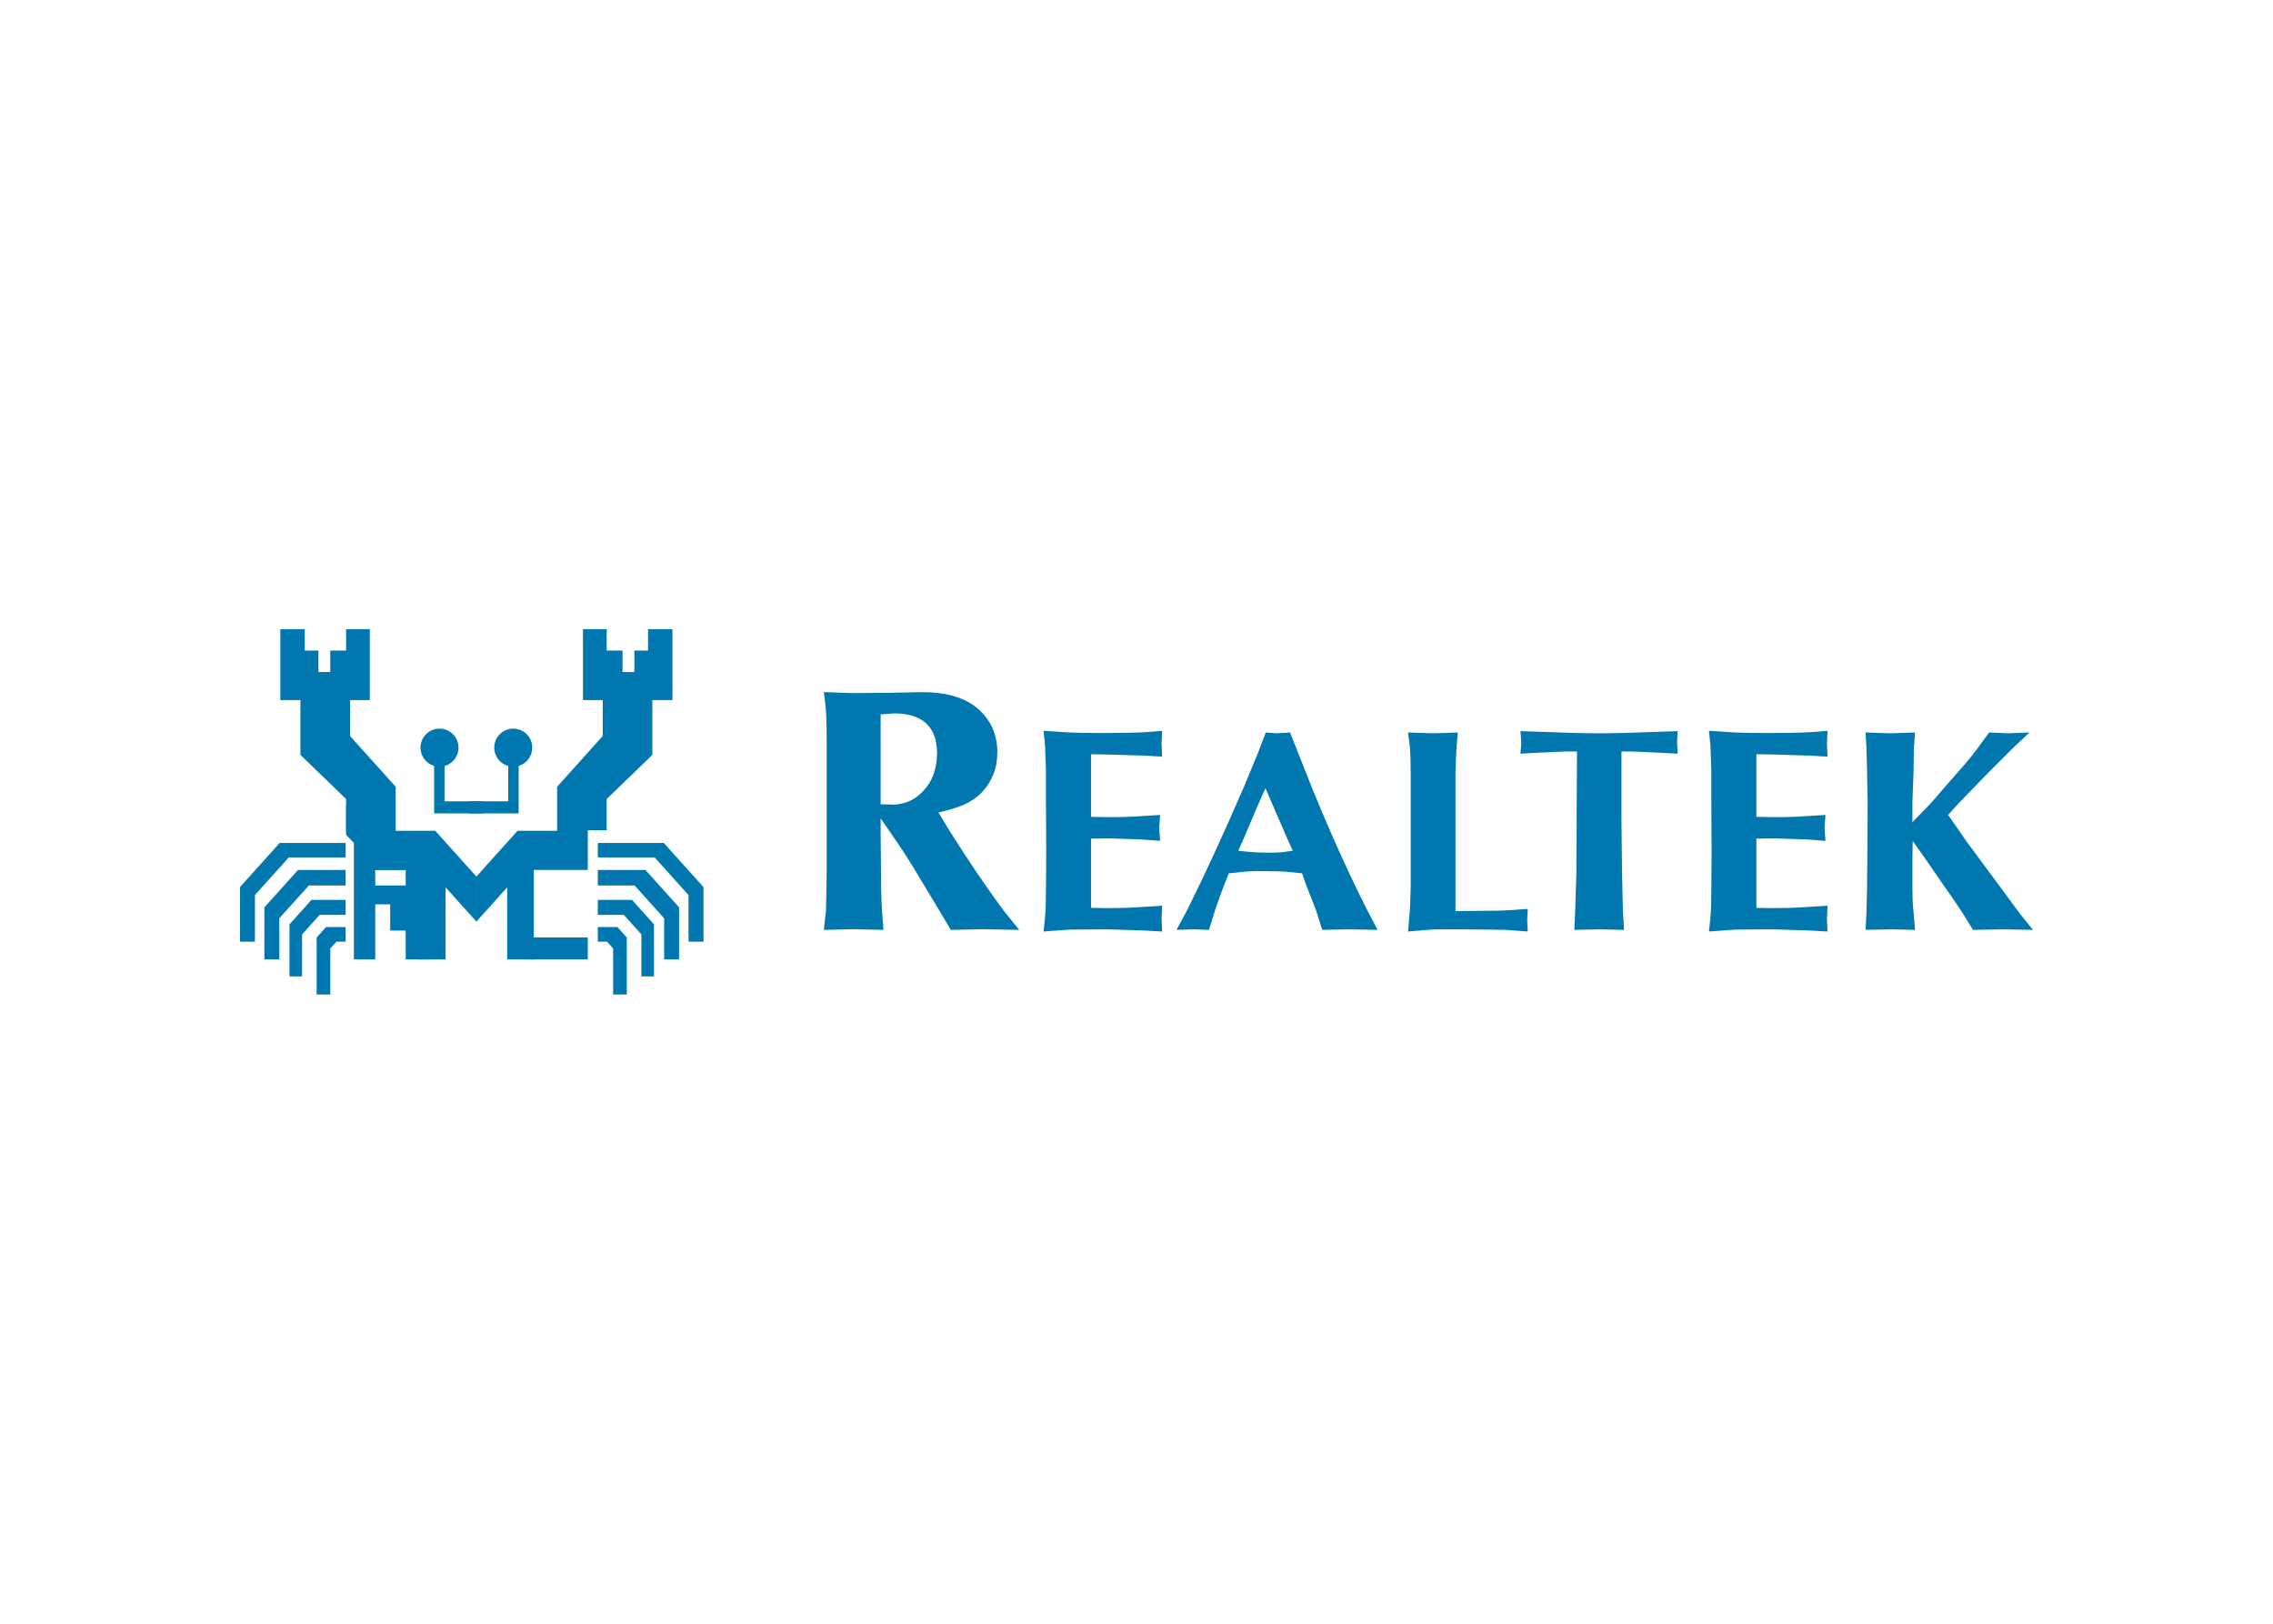 <svg clip-rule="evenodd" fill-rule="evenodd" stroke-linejoin="round" stroke-miterlimit="2" viewBox="0 0 560 400" xmlns="http://www.w3.org/2000/svg"><g fill="#0078af" fill-rule="nonzero"><path d="m292.596 223.979-2.741 5.091 4.111-.134 3.894.134 1.515-4.89c.36-1.038.721-2.076 1.082-3.092.36-1.016.721-1.998 1.081-2.936l1.226-3.014 3.895-.402c.613-.067 1.334-.1 2.163-.122.83-.012 1.767-.012 2.813-.012 1.058 0 2.019.012 2.885.045.877.022 1.622.056 2.235.089l4.039.402 1.082 3.081 2.38 6.095 1.514 4.756 6.347-.134 7.284.134-2.741-5.225c-4.399-8.707-8.87-18.619-13.414-29.738l-3.534-8.908-1.875-4.755-3.317.201-2.669-.201-1.803 4.755-3.75 9.042c-2.416 5.593-4.76 10.851-7.043 15.796-2.272 4.945-4.496 9.589-6.659 13.942zm12.476-14.4 1.226-2.746 3.678-8.64 1.803-4.019 1.731 4.019 3.75 8.64 1.226 2.746-2.452.335c-.577.067-1.178.1-1.803.112-.625.022-1.298.022-2.019.022-1.659 0-3.173-.067-4.543-.201zm42.118 16.543-.289 3.349 5.625-.468c.686-.034 1.587-.056 2.729-.056 1.13-.011 2.5-.011 4.123-.011 2.704.033 5.024.055 6.971.067 1.935.011 3.486.033 4.64.067l5.409.401-.144-2.746.144-2.813-3.895.268c-.937.067-2.019.123-3.269.156-1.25.034-2.68.045-4.303.045l-6.347.067v-34.025c.036-1.205.073-2.366.121-3.46.036-1.094.096-2.132.168-3.103l.288-3.416-5.913.201-6.347-.201.433 3.416c.072.893.132 1.875.168 2.936.036 1.06.048 2.221.048 3.494v28.197c-.036 1.474-.072 2.847-.12 4.119-.06 1.273-.132 2.445-.24 3.516zm27.621-43.2-.216 2.746 4.832-.268 6.058-.268h3.029v3.014l-.072 13.262-.072 13.663-.289 9.31-.216 4.689 6.13-.134 6.13.134-.288-4.689-.217-9.31-.144-13.663v-16.276h3.029l5.986.268 4.832.268-.145-2.746.145-2.813-5.914.201c-2.596.1-5 .178-7.224.245-2.224.056-4.279.09-6.19.09-1.803 0-3.822-.034-6.058-.09-2.236-.067-4.688-.145-7.356-.245l-5.986-.201zm90.87-2.277-6.058-.201.216 3.818.145 5.425.144 8.305-.072 13.864-.072 6.899-.145 6.095-.216 4.22 6.347-.134 5.841.134-.36-4.287c-.108-.904-.181-1.875-.229-2.914-.036-1.038-.06-2.143-.06-3.315v-6.698l.072-4.688 3.318 4.688 4.615 6.698c1.082 1.507 2.008 2.824 2.765 3.963.769 1.127 1.382 2.065 1.851 2.802l2.308 3.751 7.5-.134 7.284.134-3.101-3.818-5.337-7.234-8.077-10.917-4.399-6.363 2.74-3.014 7.212-7.434 5.698-5.694 4.399-4.152-5.121.201-4.832-.201-2.884 3.951c-.758 1.039-1.695 2.211-2.801 3.528-1.118 1.306-2.392 2.768-3.834 4.376l-4.832 5.559-4.544 4.688v-4.822l.289-7.97.072-5.426.288-3.884zm-255.666-9.903-7.036-.242.434 3.55c.087 1.089.159 2.393.203 3.913.043 1.506.058 3.213.058 5.109v31.57c-.044 2.3-.073 4.263-.087 5.863-.015 1.613-.044 2.89-.087 3.805l-.521 4.76 7.21-.162 7.47.162-.347-4.68c-.174-2.648-.261-5.875-.261-9.667l-.087-9.735v-3.388l2.346 3.388c1.346 1.923 2.533 3.685 3.561 5.285 1.043 1.613 1.969 3.092 2.78 4.45l5.82 9.667 2.78 4.68 7.905-.162 8.947.162-3.649-4.518c-2.041-2.73-4.184-5.755-6.442-9.063-2.244-3.294-4.59-6.884-7.022-10.743l-2.78-4.598c1.911-.444 3.562-.901 4.923-1.385s2.418-.995 3.156-1.519c1.26-.753 2.331-1.668 3.214-2.73.883-1.048 1.607-2.259 2.172-3.63.391-.914.651-1.856.81-2.81.16-.955.232-1.95.232-2.985-.043-2.34-.521-4.424-1.448-6.252-.912-1.842-2.287-3.469-4.111-4.868-1.521-1.129-3.345-1.99-5.487-2.581-2.158-.592-4.633-.888-7.457-.888l-8.165.162zm6.949 27.389v-22.145l3.301-.242c3.518 0 6.168.82 7.934 2.474 1.781 1.654 2.664 4.128 2.664 7.436-.029 1.653-.261 3.173-.695 4.571-.42 1.412-1.086 2.676-1.998 3.805-1.086 1.358-2.302 2.394-3.648 3.093-1.347.685-2.823 1.048-4.431 1.089zm-87.711 38.214h15.561v-5.413h-15.561zm-36.803-22.036v3.823h7.504v-3.823zm13.427 22.036h-5.923v-7.106h-3.823v-6.465h-3.681v13.571h-5.259v-28.681l-1.924-2.014v-7.259l20.61 13.247"/><path d="m109.522 197.41h9.601v2.966h-12.168v-11.699c-1.942-.573-3.36-2.369-3.36-4.496 0-2.589 2.099-4.688 4.688-4.688 2.588 0 4.687 2.099 4.687 4.688 0 2.159-1.461 3.978-3.448 4.521zm7.846 29.621v-11.093l-10.138-11.277h-9.747v-10.844l-11.236-12.5v-8.851h4.859v-17.466h-5.839v5.262h-3.907v5.282h-2.914v-5.282h-3.37v-5.262h-6.011v17.466h4.95v13.49l11.252 10.877v7.693h4.655v9.783h13.296v22.036h6.559v-17.753z"/><path d="m125.214 197.41h-9.602v2.966h12.168v-11.699c1.942-.573 3.36-2.369 3.36-4.496 0-2.589-2.099-4.688-4.687-4.688-2.589 0-4.688 2.099-4.688 4.688 0 2.159 1.461 3.978 3.449 4.521zm-7.846 29.621v-11.093l10.137-11.277h9.748v-10.844l11.236-12.5v-8.851h-4.86v-17.466h5.839v5.262h3.907v5.282h2.914v-5.282h3.37v-5.262h6.012v17.466h-4.951v13.49l-11.252 10.877v7.693h-4.654v9.783h-13.296v22.036h-6.56v-17.753z"/><path d="m62.811 220.499 8.352-9.285h13.994v-3.55h-16.258l-9.774 10.866v13.442h3.686zm2.321 3.03 8.295-9.22h11.73v3.823h-9.065l-7.273 8.084v10.129h-3.687zm11.604-1.847-5.414 6.018v12.836h3.102v-10.351l4.333-4.817h6.4v-3.686zm8.421 10.29h-2.266l-1.511 1.679v11.349h-3.368v-14.044l2.325-2.584h4.82z"/><path d="m169.633 220.499-8.353-9.285h-13.994v-3.55h16.258l9.775 10.866v13.442h-3.686zm-2.322 3.03-8.294-9.22h-11.731v3.823h9.066l7.273 8.084v10.129h3.686zm-11.603-1.847 5.414 6.018v12.836h-3.102v-10.351l-4.333-4.817h-6.401v-3.686zm-8.422 10.29h2.267l1.511 1.679v11.349h3.368v-14.044l-2.325-2.584h-4.821z"/><path d="m257.474 225.922-.361 3.549 6.419-.468 9.231-.067 8.654.267 4.904.268-.144-3.148.144-3.215-5.192.335c-1.479.101-2.897.168-4.267.212-1.359.034-2.657.056-3.883.056l-4.183-.067v-17.045l4.328-.067c1.55.044 2.992.089 4.339.134 1.358.055 2.62.1 3.81.133l4.543.335-.216-3.148.216-3.226-4.327.268c-1.334.101-2.692.168-4.062.212-1.371.045-2.753.067-4.159.056l-4.472-.067v-15.427l4.039.067 8.943.268 4.543.268-.144-3.282.144-3.081-4.327.335c-2.236.134-5.914.201-11.034.201-1.731 0-3.209-.011-4.447-.045-1.226-.022-2.224-.056-2.981-.089l-6.419-.402.361 3.617.216 6.095v7.59l.072 12.883-.072 8.919c0 1.317-.012 2.534-.048 3.672-.036 1.128-.096 2.166-.168 3.104z"/><path d="m421.4 225.922-.361 3.549 6.419-.468 9.231-.067 8.654.267 4.905.268-.145-3.148.145-3.215-5.193.335c-1.478.101-2.897.168-4.267.212-1.358.034-2.656.056-3.882.056l-4.183-.067v-17.045l4.327-.067c1.55.044 2.993.089 4.339.134 1.358.055 2.62.1 3.81.133l4.544.335-.217-3.148.217-3.226-4.327.268c-1.335.101-2.693.168-4.063.212-1.37.045-2.753.067-4.159.056l-4.471-.067v-15.427l4.038.067 8.943.268 4.544.268-.145-3.282.145-3.081-4.328.335c-2.235.134-5.913.201-11.034.201-1.731 0-3.209-.011-4.447-.045-1.226-.022-2.224-.056-2.981-.089l-6.419-.402.361 3.617.216 6.095v7.59l.072 12.883-.072 8.919c0 1.317-.012 2.534-.048 3.672-.036 1.128-.096 2.166-.168 3.104z"/></g></svg>